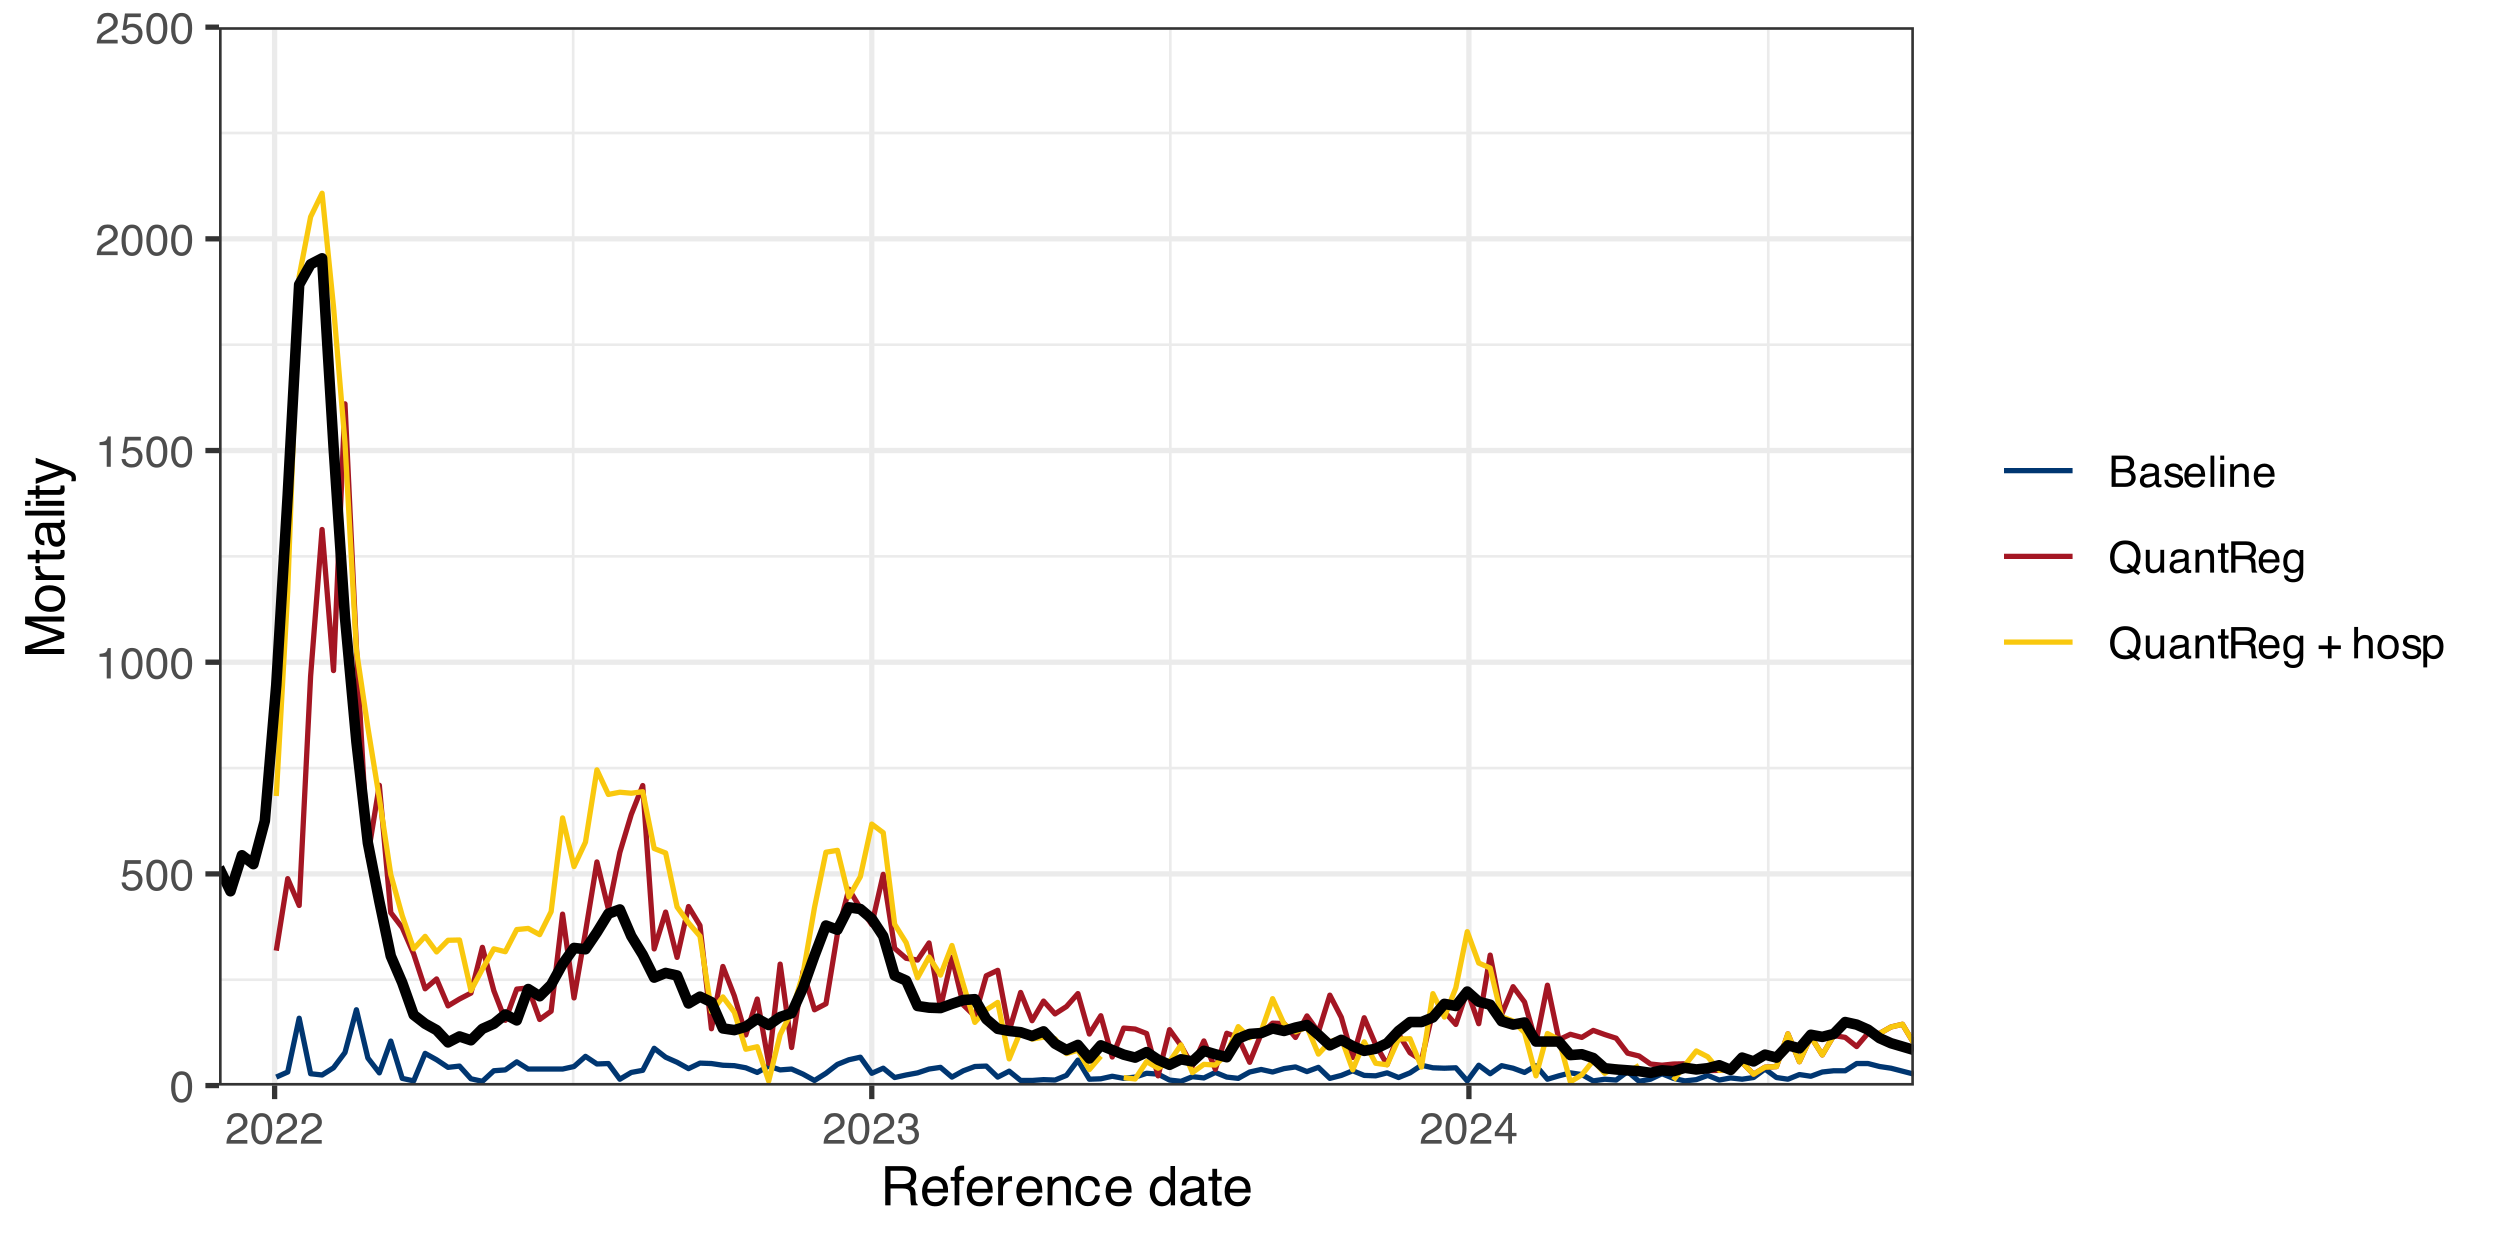 <?xml version="1.0" encoding="UTF-8"?>
<svg xmlns="http://www.w3.org/2000/svg" xmlns:xlink="http://www.w3.org/1999/xlink" width="504" height="252" viewBox="0 0 504 252">
<defs>
<g>
<g id="glyph-0-0">
<path d="M 0.281 0 L 0.281 -6.312 L 5.297 -6.312 L 5.297 0 Z M 4.5 -0.797 L 4.5 -5.516 L 1.078 -5.516 L 1.078 -0.797 Z M 4.5 -0.797 "/>
</g>
<g id="glyph-0-1">
<path d="M 2.375 -6.156 C 3.176 -6.156 3.754 -5.828 4.109 -5.172 C 4.379 -4.66 4.516 -3.961 4.516 -3.078 C 4.516 -2.242 4.391 -1.555 4.141 -1.016 C 3.785 -0.223 3.195 0.172 2.375 0.172 C 1.633 0.172 1.082 -0.148 0.719 -0.797 C 0.426 -1.328 0.281 -2.047 0.281 -2.953 C 0.281 -3.648 0.367 -4.25 0.547 -4.75 C 0.879 -5.688 1.488 -6.156 2.375 -6.156 Z M 2.375 -0.531 C 2.77 -0.531 3.086 -0.707 3.328 -1.062 C 3.566 -1.426 3.688 -2.086 3.688 -3.047 C 3.688 -3.754 3.598 -4.332 3.422 -4.781 C 3.254 -5.227 2.922 -5.453 2.422 -5.453 C 1.973 -5.453 1.641 -5.238 1.422 -4.812 C 1.211 -4.383 1.109 -3.754 1.109 -2.922 C 1.109 -2.297 1.176 -1.789 1.312 -1.406 C 1.52 -0.82 1.875 -0.531 2.375 -0.531 Z M 2.375 -0.531 "/>
</g>
<g id="glyph-0-2">
<path d="M 1.094 -1.562 C 1.133 -1.125 1.336 -0.82 1.703 -0.656 C 1.879 -0.57 2.094 -0.531 2.344 -0.531 C 2.801 -0.531 3.141 -0.676 3.359 -0.969 C 3.578 -1.258 3.688 -1.582 3.688 -1.938 C 3.688 -2.363 3.555 -2.691 3.297 -2.922 C 3.035 -3.16 2.719 -3.281 2.344 -3.281 C 2.082 -3.281 1.852 -3.227 1.656 -3.125 C 1.469 -3.02 1.305 -2.879 1.172 -2.703 L 0.5 -2.734 L 0.969 -6.047 L 4.172 -6.047 L 4.172 -5.297 L 1.562 -5.297 L 1.297 -3.594 C 1.43 -3.695 1.566 -3.773 1.703 -3.828 C 1.93 -3.93 2.195 -3.984 2.5 -3.984 C 3.062 -3.984 3.535 -3.801 3.922 -3.438 C 4.316 -3.07 4.516 -2.609 4.516 -2.047 C 4.516 -1.461 4.332 -0.945 3.969 -0.5 C 3.613 -0.062 3.047 0.156 2.266 0.156 C 1.754 0.156 1.305 0.012 0.922 -0.266 C 0.547 -0.547 0.332 -0.977 0.281 -1.562 Z M 1.094 -1.562 "/>
</g>
<g id="glyph-0-3">
<path d="M 0.844 -4.359 L 0.844 -4.953 C 1.395 -5.004 1.781 -5.094 2 -5.219 C 2.227 -5.344 2.395 -5.645 2.5 -6.125 L 3.109 -6.125 L 3.109 0 L 2.297 0 L 2.297 -4.359 Z M 0.844 -4.359 "/>
</g>
<g id="glyph-0-4">
<path d="M 0.281 0 C 0.301 -0.531 0.406 -0.988 0.594 -1.375 C 0.789 -1.77 1.164 -2.129 1.719 -2.453 L 2.547 -2.922 C 2.91 -3.141 3.164 -3.328 3.312 -3.484 C 3.551 -3.711 3.672 -3.984 3.672 -4.297 C 3.672 -4.648 3.562 -4.93 3.344 -5.141 C 3.133 -5.359 2.848 -5.469 2.484 -5.469 C 1.961 -5.469 1.598 -5.266 1.391 -4.859 C 1.285 -4.648 1.227 -4.352 1.219 -3.969 L 0.422 -3.969 C 0.43 -4.5 0.531 -4.938 0.719 -5.281 C 1.051 -5.875 1.645 -6.172 2.5 -6.172 C 3.195 -6.172 3.707 -5.977 4.031 -5.594 C 4.363 -5.219 4.531 -4.797 4.531 -4.328 C 4.531 -3.836 4.352 -3.414 4 -3.062 C 3.801 -2.863 3.441 -2.617 2.922 -2.328 L 2.344 -2 C 2.062 -1.844 1.836 -1.695 1.672 -1.562 C 1.391 -1.312 1.211 -1.035 1.141 -0.734 L 4.5 -0.734 L 4.5 0 Z M 0.281 0 "/>
</g>
<g id="glyph-0-5">
<path d="M 2.281 0.172 C 1.551 0.172 1.02 -0.023 0.688 -0.422 C 0.363 -0.828 0.203 -1.316 0.203 -1.891 L 1.016 -1.891 C 1.047 -1.492 1.117 -1.203 1.234 -1.016 C 1.441 -0.691 1.805 -0.531 2.328 -0.531 C 2.734 -0.531 3.055 -0.641 3.297 -0.859 C 3.547 -1.078 3.672 -1.359 3.672 -1.703 C 3.672 -2.129 3.539 -2.426 3.281 -2.594 C 3.031 -2.758 2.672 -2.844 2.203 -2.844 C 2.148 -2.844 2.098 -2.844 2.047 -2.844 C 1.992 -2.844 1.941 -2.844 1.891 -2.844 L 1.891 -3.516 C 1.973 -3.516 2.039 -3.508 2.094 -3.5 C 2.145 -3.5 2.203 -3.5 2.266 -3.5 C 2.555 -3.5 2.797 -3.547 2.984 -3.641 C 3.305 -3.797 3.469 -4.082 3.469 -4.5 C 3.469 -4.801 3.359 -5.035 3.141 -5.203 C 2.922 -5.367 2.672 -5.453 2.391 -5.453 C 1.867 -5.453 1.508 -5.281 1.312 -4.938 C 1.207 -4.75 1.145 -4.477 1.125 -4.125 L 0.359 -4.125 C 0.359 -4.582 0.453 -4.973 0.641 -5.297 C 0.953 -5.867 1.504 -6.156 2.297 -6.156 C 2.93 -6.156 3.422 -6.016 3.766 -5.734 C 4.109 -5.461 4.281 -5.062 4.281 -4.531 C 4.281 -4.145 4.176 -3.836 3.969 -3.609 C 3.844 -3.461 3.68 -3.348 3.484 -3.266 C 3.805 -3.172 4.055 -3 4.234 -2.75 C 4.422 -2.5 4.516 -2.191 4.516 -1.828 C 4.516 -1.234 4.316 -0.75 3.922 -0.375 C 3.535 -0.008 2.988 0.172 2.281 0.172 Z M 2.281 0.172 "/>
</g>
<g id="glyph-0-6">
<path d="M 2.906 -2.172 L 2.906 -4.969 L 0.938 -2.172 Z M 2.922 0 L 2.922 -1.5 L 0.219 -1.5 L 0.219 -2.266 L 3.047 -6.172 L 3.688 -6.172 L 3.688 -2.172 L 4.594 -2.172 L 4.594 -1.5 L 3.688 -1.5 L 3.688 0 Z M 2.922 0 "/>
</g>
<g id="glyph-0-7">
<path d="M 3.047 -3.641 C 3.398 -3.641 3.68 -3.691 3.891 -3.797 C 4.203 -3.953 4.359 -4.234 4.359 -4.641 C 4.359 -5.055 4.191 -5.336 3.859 -5.484 C 3.66 -5.555 3.379 -5.594 3.016 -5.594 L 1.484 -5.594 L 1.484 -3.641 Z M 3.328 -0.734 C 3.848 -0.734 4.223 -0.883 4.453 -1.188 C 4.586 -1.375 4.656 -1.602 4.656 -1.875 C 4.656 -2.332 4.453 -2.645 4.047 -2.812 C 3.828 -2.906 3.539 -2.953 3.188 -2.953 L 1.484 -2.953 L 1.484 -0.734 Z M 0.656 -6.312 L 3.359 -6.312 C 4.098 -6.312 4.625 -6.086 4.938 -5.641 C 5.113 -5.379 5.203 -5.082 5.203 -4.75 C 5.203 -4.352 5.094 -4.023 4.875 -3.766 C 4.75 -3.629 4.578 -3.504 4.359 -3.391 C 4.68 -3.273 4.926 -3.141 5.094 -2.984 C 5.375 -2.703 5.516 -2.32 5.516 -1.844 C 5.516 -1.438 5.391 -1.066 5.141 -0.734 C 4.754 -0.242 4.145 0 3.312 0 L 0.656 0 Z M 0.656 -6.312 "/>
</g>
<g id="glyph-0-8">
<path d="M 1.156 -1.219 C 1.156 -1 1.238 -0.82 1.406 -0.688 C 1.57 -0.562 1.766 -0.5 1.984 -0.5 C 2.254 -0.5 2.52 -0.562 2.781 -0.688 C 3.207 -0.895 3.422 -1.238 3.422 -1.719 L 3.422 -2.344 C 3.328 -2.281 3.203 -2.227 3.047 -2.188 C 2.898 -2.145 2.754 -2.117 2.609 -2.109 L 2.141 -2.047 C 1.867 -2.004 1.66 -1.945 1.516 -1.875 C 1.273 -1.738 1.156 -1.52 1.156 -1.219 Z M 3.031 -2.781 C 3.207 -2.812 3.328 -2.891 3.391 -3.016 C 3.422 -3.078 3.438 -3.176 3.438 -3.312 C 3.438 -3.57 3.344 -3.758 3.156 -3.875 C 2.969 -4 2.703 -4.062 2.359 -4.062 C 1.953 -4.062 1.664 -3.953 1.5 -3.734 C 1.406 -3.609 1.344 -3.43 1.312 -3.203 L 0.594 -3.203 C 0.602 -3.766 0.785 -4.156 1.141 -4.375 C 1.492 -4.602 1.906 -4.719 2.375 -4.719 C 2.914 -4.719 3.352 -4.613 3.688 -4.406 C 4.02 -4.195 4.188 -3.875 4.188 -3.438 L 4.188 -0.797 C 4.188 -0.711 4.203 -0.645 4.234 -0.594 C 4.273 -0.551 4.348 -0.531 4.453 -0.531 C 4.484 -0.531 4.52 -0.531 4.562 -0.531 C 4.602 -0.531 4.648 -0.535 4.703 -0.547 L 4.703 0.016 C 4.578 0.055 4.484 0.078 4.422 0.078 C 4.359 0.086 4.273 0.094 4.172 0.094 C 3.898 0.094 3.707 0 3.594 -0.188 C 3.531 -0.281 3.484 -0.422 3.453 -0.609 C 3.297 -0.398 3.07 -0.219 2.781 -0.062 C 2.488 0.082 2.16 0.156 1.797 0.156 C 1.367 0.156 1.02 0.023 0.75 -0.234 C 0.488 -0.492 0.359 -0.816 0.359 -1.203 C 0.359 -1.629 0.488 -1.957 0.75 -2.188 C 1.02 -2.426 1.367 -2.578 1.797 -2.641 Z M 2.391 -4.719 Z M 2.391 -4.719 "/>
</g>
<g id="glyph-0-9">
<path d="M 1.031 -1.438 C 1.051 -1.188 1.113 -0.988 1.219 -0.844 C 1.414 -0.602 1.754 -0.484 2.234 -0.484 C 2.516 -0.484 2.766 -0.539 2.984 -0.656 C 3.203 -0.781 3.312 -0.973 3.312 -1.234 C 3.312 -1.43 3.223 -1.582 3.047 -1.688 C 2.941 -1.75 2.723 -1.82 2.391 -1.906 L 1.781 -2.062 C 1.383 -2.164 1.094 -2.273 0.906 -2.391 C 0.57 -2.598 0.406 -2.891 0.406 -3.266 C 0.406 -3.691 0.562 -4.039 0.875 -4.312 C 1.195 -4.582 1.617 -4.719 2.141 -4.719 C 2.836 -4.719 3.336 -4.516 3.641 -4.109 C 3.836 -3.848 3.93 -3.57 3.922 -3.281 L 3.203 -3.281 C 3.18 -3.457 3.117 -3.613 3.016 -3.75 C 2.836 -3.957 2.531 -4.062 2.094 -4.062 C 1.801 -4.062 1.578 -4.004 1.422 -3.891 C 1.273 -3.773 1.203 -3.629 1.203 -3.453 C 1.203 -3.254 1.301 -3.094 1.5 -2.969 C 1.613 -2.895 1.781 -2.832 2 -2.781 L 2.516 -2.656 C 3.066 -2.52 3.438 -2.391 3.625 -2.266 C 3.926 -2.066 4.078 -1.754 4.078 -1.328 C 4.078 -0.922 3.922 -0.566 3.609 -0.266 C 3.305 0.023 2.832 0.172 2.188 0.172 C 1.508 0.172 1.023 0.02 0.734 -0.281 C 0.453 -0.594 0.301 -0.977 0.281 -1.438 Z M 2.172 -4.719 Z M 2.172 -4.719 "/>
</g>
<g id="glyph-0-10">
<path d="M 2.484 -4.703 C 2.805 -4.703 3.117 -4.625 3.422 -4.469 C 3.734 -4.32 3.969 -4.125 4.125 -3.875 C 4.281 -3.645 4.383 -3.375 4.438 -3.062 C 4.488 -2.852 4.516 -2.516 4.516 -2.047 L 1.141 -2.047 C 1.148 -1.586 1.258 -1.211 1.469 -0.922 C 1.676 -0.641 1.992 -0.5 2.422 -0.5 C 2.828 -0.5 3.148 -0.633 3.391 -0.906 C 3.523 -1.062 3.625 -1.238 3.688 -1.438 L 4.453 -1.438 C 4.43 -1.27 4.363 -1.082 4.25 -0.875 C 4.133 -0.664 4.004 -0.5 3.859 -0.375 C 3.629 -0.145 3.344 0.008 3 0.094 C 2.812 0.133 2.598 0.156 2.359 0.156 C 1.785 0.156 1.301 -0.051 0.906 -0.469 C 0.508 -0.883 0.312 -1.469 0.312 -2.219 C 0.312 -2.945 0.508 -3.539 0.906 -4 C 1.312 -4.469 1.836 -4.703 2.484 -4.703 Z M 3.719 -2.672 C 3.688 -3.004 3.613 -3.27 3.5 -3.469 C 3.281 -3.844 2.926 -4.031 2.438 -4.031 C 2.082 -4.031 1.785 -3.898 1.547 -3.641 C 1.305 -3.391 1.176 -3.066 1.156 -2.672 Z M 2.406 -4.719 Z M 2.406 -4.719 "/>
</g>
<g id="glyph-0-11">
<path d="M 0.594 -6.312 L 1.359 -6.312 L 1.359 0 L 0.594 0 Z M 0.594 -6.312 "/>
</g>
<g id="glyph-0-12">
<path d="M 0.562 -4.578 L 1.359 -4.578 L 1.359 0 L 0.562 0 Z M 0.562 -6.312 L 1.359 -6.312 L 1.359 -5.438 L 0.562 -5.438 Z M 0.562 -6.312 "/>
</g>
<g id="glyph-0-13">
<path d="M 0.562 -4.594 L 1.297 -4.594 L 1.297 -3.953 C 1.516 -4.211 1.742 -4.398 1.984 -4.516 C 2.234 -4.641 2.508 -4.703 2.812 -4.703 C 3.457 -4.703 3.895 -4.473 4.125 -4.016 C 4.25 -3.766 4.312 -3.41 4.312 -2.953 L 4.312 0 L 3.531 0 L 3.531 -2.906 C 3.531 -3.176 3.488 -3.398 3.406 -3.578 C 3.27 -3.859 3.02 -4 2.656 -4 C 2.477 -4 2.328 -3.984 2.203 -3.953 C 1.992 -3.891 1.812 -3.766 1.656 -3.578 C 1.52 -3.422 1.43 -3.258 1.391 -3.094 C 1.359 -2.938 1.344 -2.707 1.344 -2.406 L 1.344 0 L 0.562 0 Z M 2.391 -4.719 Z M 2.391 -4.719 "/>
</g>
<g id="glyph-0-14">
<path d="M 6.438 -0.016 L 6.016 0.5 L 5.031 -0.234 C 4.801 -0.109 4.547 -0.008 4.266 0.062 C 3.992 0.145 3.695 0.188 3.375 0.188 C 2.395 0.188 1.629 -0.133 1.078 -0.781 C 0.586 -1.406 0.344 -2.188 0.344 -3.125 C 0.344 -3.977 0.555 -4.707 0.984 -5.312 C 1.523 -6.094 2.328 -6.484 3.391 -6.484 C 4.504 -6.484 5.332 -6.125 5.875 -5.406 C 6.289 -4.844 6.5 -4.129 6.5 -3.266 C 6.5 -2.859 6.445 -2.469 6.344 -2.094 C 6.188 -1.52 5.93 -1.051 5.578 -0.688 Z M 3.484 -0.578 C 3.66 -0.578 3.828 -0.586 3.984 -0.609 C 4.141 -0.641 4.273 -0.691 4.391 -0.766 L 3.688 -1.297 L 4.125 -1.828 L 4.953 -1.188 C 5.211 -1.488 5.391 -1.82 5.484 -2.188 C 5.578 -2.562 5.625 -2.914 5.625 -3.25 C 5.625 -3.988 5.426 -4.582 5.031 -5.031 C 4.645 -5.488 4.113 -5.719 3.438 -5.719 C 2.758 -5.719 2.223 -5.5 1.828 -5.062 C 1.43 -4.633 1.234 -3.969 1.234 -3.062 C 1.234 -2.301 1.422 -1.695 1.797 -1.25 C 2.18 -0.801 2.742 -0.578 3.484 -0.578 Z M 3.484 -0.578 "/>
</g>
<g id="glyph-0-15">
<path d="M 1.344 -4.594 L 1.344 -1.547 C 1.344 -1.305 1.379 -1.113 1.453 -0.969 C 1.586 -0.695 1.844 -0.562 2.219 -0.562 C 2.758 -0.562 3.125 -0.801 3.312 -1.281 C 3.426 -1.539 3.484 -1.895 3.484 -2.344 L 3.484 -4.594 L 4.25 -4.594 L 4.25 0 L 3.516 0 L 3.531 -0.672 C 3.426 -0.504 3.301 -0.359 3.156 -0.234 C 2.863 0.004 2.504 0.125 2.078 0.125 C 1.422 0.125 0.977 -0.094 0.75 -0.531 C 0.613 -0.77 0.547 -1.082 0.547 -1.469 L 0.547 -4.594 Z M 2.406 -4.719 Z M 2.406 -4.719 "/>
</g>
<g id="glyph-0-16">
<path d="M 0.719 -5.891 L 1.5 -5.891 L 1.5 -4.594 L 2.234 -4.594 L 2.234 -3.969 L 1.5 -3.969 L 1.5 -0.969 C 1.5 -0.801 1.555 -0.691 1.672 -0.641 C 1.723 -0.609 1.82 -0.594 1.969 -0.594 C 2 -0.594 2.035 -0.594 2.078 -0.594 C 2.129 -0.594 2.18 -0.598 2.234 -0.609 L 2.234 0 C 2.148 0.02 2.055 0.035 1.953 0.047 C 1.859 0.066 1.758 0.078 1.656 0.078 C 1.289 0.078 1.039 -0.016 0.906 -0.203 C 0.781 -0.391 0.719 -0.629 0.719 -0.922 L 0.719 -3.969 L 0.094 -3.969 L 0.094 -4.594 L 0.719 -4.594 Z M 0.719 -5.891 "/>
</g>
<g id="glyph-0-17">
<path d="M 3.609 -3.422 C 4.004 -3.422 4.316 -3.5 4.547 -3.656 C 4.785 -3.82 4.906 -4.113 4.906 -4.531 C 4.906 -4.977 4.742 -5.285 4.422 -5.453 C 4.242 -5.535 4.008 -5.578 3.719 -5.578 L 1.625 -5.578 L 1.625 -3.422 Z M 0.766 -6.312 L 3.688 -6.312 C 4.176 -6.312 4.578 -6.238 4.891 -6.094 C 5.473 -5.832 5.766 -5.336 5.766 -4.609 C 5.766 -4.234 5.688 -3.922 5.531 -3.672 C 5.383 -3.43 5.172 -3.238 4.891 -3.094 C 5.129 -3 5.312 -2.867 5.438 -2.703 C 5.562 -2.547 5.629 -2.281 5.641 -1.906 L 5.672 -1.062 C 5.68 -0.82 5.703 -0.645 5.734 -0.531 C 5.785 -0.332 5.879 -0.203 6.016 -0.141 L 6.016 0 L 4.969 0 C 4.938 -0.051 4.91 -0.117 4.891 -0.203 C 4.879 -0.297 4.867 -0.461 4.859 -0.703 L 4.797 -1.766 C 4.773 -2.172 4.625 -2.445 4.344 -2.594 C 4.176 -2.664 3.922 -2.703 3.578 -2.703 L 1.625 -2.703 L 1.625 0 L 0.766 0 Z M 0.766 -6.312 "/>
</g>
<g id="glyph-0-18">
<path d="M 2.188 -4.688 C 2.551 -4.688 2.867 -4.598 3.141 -4.422 C 3.285 -4.316 3.43 -4.172 3.578 -3.984 L 3.578 -4.562 L 4.297 -4.562 L 4.297 -0.375 C 4.297 0.207 4.207 0.672 4.031 1.016 C 3.719 1.641 3.113 1.953 2.219 1.953 C 1.727 1.953 1.312 1.836 0.969 1.609 C 0.633 1.391 0.445 1.047 0.406 0.578 L 1.188 0.578 C 1.227 0.773 1.301 0.93 1.406 1.047 C 1.582 1.223 1.859 1.312 2.234 1.312 C 2.828 1.312 3.219 1.098 3.406 0.672 C 3.508 0.43 3.555 -0.004 3.547 -0.641 C 3.391 -0.398 3.203 -0.223 2.984 -0.109 C 2.773 0.004 2.488 0.062 2.125 0.062 C 1.633 0.062 1.203 -0.113 0.828 -0.469 C 0.453 -0.82 0.266 -1.41 0.266 -2.234 C 0.266 -3.004 0.453 -3.602 0.828 -4.031 C 1.203 -4.469 1.656 -4.688 2.188 -4.688 Z M 3.578 -2.312 C 3.578 -2.883 3.457 -3.305 3.219 -3.578 C 2.988 -3.859 2.691 -4 2.328 -4 C 1.785 -4 1.414 -3.742 1.219 -3.234 C 1.113 -2.961 1.062 -2.609 1.062 -2.172 C 1.062 -1.648 1.164 -1.254 1.375 -0.984 C 1.582 -0.711 1.863 -0.578 2.219 -0.578 C 2.77 -0.578 3.16 -0.828 3.391 -1.328 C 3.516 -1.609 3.578 -1.938 3.578 -2.312 Z M 2.281 -4.719 Z M 2.281 -4.719 "/>
</g>
<g id="glyph-0-19">
</g>
<g id="glyph-0-20">
<path d="M 0.391 -1.875 L 0.391 -2.609 L 2.266 -2.609 L 2.266 -4.484 L 3 -4.484 L 3 -2.609 L 4.875 -2.609 L 4.875 -1.875 L 3 -1.875 L 3 0 L 2.266 0 L 2.266 -1.875 Z M 0.391 -1.875 "/>
</g>
<g id="glyph-0-21">
<path d="M 0.562 -6.328 L 1.344 -6.328 L 1.344 -3.984 C 1.52 -4.211 1.68 -4.375 1.828 -4.469 C 2.078 -4.633 2.391 -4.719 2.766 -4.719 C 3.43 -4.719 3.883 -4.484 4.125 -4.016 C 4.25 -3.754 4.312 -3.398 4.312 -2.953 L 4.312 0 L 3.516 0 L 3.516 -2.906 C 3.516 -3.238 3.473 -3.484 3.391 -3.641 C 3.254 -3.891 2.992 -4.016 2.609 -4.016 C 2.285 -4.016 1.992 -3.906 1.734 -3.688 C 1.473 -3.469 1.344 -3.051 1.344 -2.438 L 1.344 0 L 0.562 0 Z M 0.562 -6.328 "/>
</g>
<g id="glyph-0-22">
<path d="M 2.391 -0.5 C 2.898 -0.5 3.25 -0.691 3.438 -1.078 C 3.633 -1.461 3.734 -1.895 3.734 -2.375 C 3.734 -2.801 3.664 -3.148 3.531 -3.422 C 3.312 -3.848 2.938 -4.062 2.406 -4.062 C 1.926 -4.062 1.578 -3.879 1.359 -3.516 C 1.148 -3.16 1.047 -2.727 1.047 -2.219 C 1.047 -1.727 1.148 -1.316 1.359 -0.984 C 1.578 -0.66 1.922 -0.5 2.391 -0.5 Z M 2.422 -4.734 C 3.016 -4.734 3.516 -4.535 3.922 -4.141 C 4.336 -3.742 4.547 -3.16 4.547 -2.391 C 4.547 -1.648 4.363 -1.035 4 -0.547 C 3.633 -0.066 3.07 0.172 2.312 0.172 C 1.688 0.172 1.188 -0.039 0.812 -0.469 C 0.438 -0.895 0.25 -1.473 0.25 -2.203 C 0.25 -2.973 0.445 -3.586 0.844 -4.047 C 1.238 -4.504 1.766 -4.734 2.422 -4.734 Z M 2.391 -4.719 Z M 2.391 -4.719 "/>
</g>
<g id="glyph-0-23">
<path d="M 2.516 -0.516 C 2.867 -0.516 3.164 -0.664 3.406 -0.969 C 3.645 -1.27 3.766 -1.723 3.766 -2.328 C 3.766 -2.691 3.711 -3.004 3.609 -3.266 C 3.41 -3.773 3.047 -4.031 2.516 -4.031 C 1.973 -4.031 1.602 -3.766 1.406 -3.234 C 1.301 -2.941 1.25 -2.578 1.25 -2.141 C 1.25 -1.785 1.301 -1.484 1.406 -1.234 C 1.602 -0.754 1.973 -0.516 2.516 -0.516 Z M 0.5 -4.578 L 1.266 -4.578 L 1.266 -3.969 C 1.41 -4.176 1.578 -4.336 1.766 -4.453 C 2.023 -4.629 2.332 -4.719 2.688 -4.719 C 3.207 -4.719 3.648 -4.516 4.016 -4.109 C 4.379 -3.711 4.562 -3.145 4.562 -2.406 C 4.562 -1.395 4.297 -0.676 3.766 -0.25 C 3.43 0.02 3.047 0.156 2.609 0.156 C 2.266 0.156 1.973 0.074 1.734 -0.078 C 1.598 -0.16 1.445 -0.305 1.281 -0.516 L 1.281 1.828 L 0.5 1.828 Z M 0.5 -4.578 "/>
</g>
<g id="glyph-1-0">
<path d="M 0.359 0 L 0.359 -7.891 L 6.625 -7.891 L 6.625 0 Z M 5.625 -0.984 L 5.625 -6.906 L 1.344 -6.906 L 1.344 -0.984 Z M 5.625 -0.984 "/>
</g>
<g id="glyph-1-1">
<path d="M 4.5 -4.281 C 5.008 -4.281 5.41 -4.379 5.703 -4.578 C 5.992 -4.773 6.141 -5.133 6.141 -5.656 C 6.141 -6.219 5.93 -6.602 5.516 -6.812 C 5.297 -6.914 5.004 -6.969 4.641 -6.969 L 2.031 -6.969 L 2.031 -4.281 Z M 0.969 -7.891 L 4.625 -7.891 C 5.219 -7.891 5.711 -7.801 6.109 -7.625 C 6.848 -7.289 7.219 -6.672 7.219 -5.766 C 7.219 -5.285 7.117 -4.895 6.922 -4.594 C 6.734 -4.301 6.461 -4.062 6.109 -3.875 C 6.41 -3.75 6.641 -3.582 6.797 -3.375 C 6.953 -3.176 7.039 -2.848 7.062 -2.391 L 7.094 -1.328 C 7.102 -1.023 7.129 -0.801 7.172 -0.656 C 7.234 -0.406 7.348 -0.242 7.516 -0.172 L 7.516 0 L 6.203 0 C 6.172 -0.07 6.145 -0.16 6.125 -0.266 C 6.102 -0.367 6.082 -0.578 6.062 -0.891 L 6 -2.203 C 5.977 -2.711 5.789 -3.055 5.438 -3.234 C 5.227 -3.336 4.906 -3.391 4.469 -3.391 L 2.031 -3.391 L 2.031 0 L 0.969 0 Z M 0.969 -7.891 "/>
</g>
<g id="glyph-1-2">
<path d="M 3.109 -5.875 C 3.516 -5.875 3.906 -5.781 4.281 -5.594 C 4.664 -5.406 4.961 -5.156 5.172 -4.844 C 5.359 -4.562 5.484 -4.223 5.547 -3.828 C 5.609 -3.566 5.641 -3.145 5.641 -2.562 L 1.422 -2.562 C 1.441 -1.977 1.578 -1.508 1.828 -1.156 C 2.086 -0.812 2.488 -0.641 3.031 -0.641 C 3.539 -0.641 3.945 -0.805 4.25 -1.141 C 4.414 -1.328 4.535 -1.551 4.609 -1.812 L 5.562 -1.812 C 5.531 -1.594 5.441 -1.352 5.297 -1.094 C 5.16 -0.832 5.004 -0.625 4.828 -0.469 C 4.535 -0.176 4.176 0.02 3.75 0.125 C 3.508 0.176 3.242 0.203 2.953 0.203 C 2.234 0.203 1.625 -0.055 1.125 -0.578 C 0.633 -1.098 0.391 -1.828 0.391 -2.766 C 0.391 -3.691 0.641 -4.441 1.141 -5.016 C 1.641 -5.586 2.297 -5.875 3.109 -5.875 Z M 4.641 -3.328 C 4.609 -3.754 4.52 -4.094 4.375 -4.344 C 4.102 -4.801 3.66 -5.031 3.047 -5.031 C 2.598 -5.031 2.223 -4.867 1.922 -4.547 C 1.629 -4.234 1.473 -3.828 1.453 -3.328 Z M 3.016 -5.891 Z M 3.016 -5.891 "/>
</g>
<g id="glyph-1-3">
<path d="M 0.953 -6.625 C 0.961 -7.031 1.031 -7.328 1.156 -7.516 C 1.383 -7.836 1.82 -8 2.469 -8 C 2.531 -8 2.594 -8 2.656 -8 C 2.719 -8 2.789 -7.992 2.875 -7.984 L 2.875 -7.094 C 2.77 -7.102 2.695 -7.109 2.656 -7.109 C 2.613 -7.109 2.57 -7.109 2.531 -7.109 C 2.238 -7.109 2.062 -7.031 2 -6.875 C 1.945 -6.727 1.922 -6.344 1.922 -5.719 L 2.875 -5.719 L 2.875 -4.969 L 1.906 -4.969 L 1.906 0 L 0.953 0 L 0.953 -4.969 L 0.156 -4.969 L 0.156 -5.719 L 0.953 -5.719 Z M 0.953 -6.625 "/>
</g>
<g id="glyph-1-4">
<path d="M 0.734 -5.75 L 1.656 -5.75 L 1.656 -4.766 C 1.727 -4.953 1.91 -5.18 2.203 -5.453 C 2.492 -5.734 2.832 -5.875 3.219 -5.875 C 3.238 -5.875 3.27 -5.875 3.312 -5.875 C 3.352 -5.875 3.426 -5.867 3.531 -5.859 L 3.531 -4.828 C 3.477 -4.836 3.426 -4.844 3.375 -4.844 C 3.32 -4.852 3.27 -4.859 3.219 -4.859 C 2.727 -4.859 2.352 -4.703 2.094 -4.391 C 1.832 -4.078 1.703 -3.719 1.703 -3.312 L 1.703 0 L 0.734 0 Z M 0.734 -5.75 "/>
</g>
<g id="glyph-1-5">
<path d="M 0.703 -5.75 L 1.625 -5.75 L 1.625 -4.938 C 1.895 -5.27 2.18 -5.508 2.484 -5.656 C 2.797 -5.801 3.133 -5.875 3.5 -5.875 C 4.32 -5.875 4.875 -5.594 5.156 -5.031 C 5.312 -4.719 5.391 -4.27 5.391 -3.688 L 5.391 0 L 4.422 0 L 4.422 -3.625 C 4.422 -3.977 4.367 -4.258 4.266 -4.469 C 4.086 -4.832 3.773 -5.016 3.328 -5.016 C 3.098 -5.016 2.91 -4.988 2.766 -4.938 C 2.492 -4.863 2.258 -4.707 2.062 -4.469 C 1.906 -4.281 1.801 -4.082 1.75 -3.875 C 1.695 -3.676 1.672 -3.391 1.672 -3.016 L 1.672 0 L 0.703 0 Z M 2.984 -5.891 Z M 2.984 -5.891 "/>
</g>
<g id="glyph-1-6">
<path d="M 2.922 -5.922 C 3.578 -5.922 4.109 -5.758 4.516 -5.438 C 4.922 -5.125 5.164 -4.582 5.25 -3.812 L 4.297 -3.812 C 4.242 -4.164 4.113 -4.457 3.906 -4.688 C 3.707 -4.926 3.379 -5.047 2.922 -5.047 C 2.305 -5.047 1.867 -4.75 1.609 -4.156 C 1.43 -3.758 1.344 -3.273 1.344 -2.703 C 1.344 -2.129 1.461 -1.645 1.703 -1.25 C 1.953 -0.852 2.336 -0.656 2.859 -0.656 C 3.266 -0.656 3.582 -0.773 3.812 -1.016 C 4.051 -1.266 4.211 -1.602 4.297 -2.031 L 5.25 -2.031 C 5.133 -1.27 4.863 -0.711 4.438 -0.359 C 4.008 -0.004 3.457 0.172 2.781 0.172 C 2.031 0.172 1.43 -0.102 0.984 -0.656 C 0.535 -1.207 0.312 -1.895 0.312 -2.719 C 0.312 -3.727 0.555 -4.516 1.047 -5.078 C 1.535 -5.641 2.16 -5.922 2.922 -5.922 Z M 2.781 -5.891 Z M 2.781 -5.891 "/>
</g>
<g id="glyph-1-7">
</g>
<g id="glyph-1-8">
<path d="M 1.328 -2.812 C 1.328 -2.195 1.457 -1.68 1.719 -1.266 C 1.977 -0.848 2.395 -0.641 2.969 -0.641 C 3.414 -0.641 3.781 -0.832 4.062 -1.219 C 4.352 -1.602 4.5 -2.156 4.5 -2.875 C 4.5 -3.602 4.348 -4.141 4.047 -4.484 C 3.754 -4.836 3.391 -5.016 2.953 -5.016 C 2.473 -5.016 2.082 -4.828 1.781 -4.453 C 1.477 -4.078 1.328 -3.531 1.328 -2.812 Z M 2.781 -5.859 C 3.219 -5.859 3.586 -5.766 3.891 -5.578 C 4.055 -5.473 4.25 -5.285 4.469 -5.016 L 4.469 -7.922 L 5.391 -7.922 L 5.391 0 L 4.531 0 L 4.531 -0.797 C 4.301 -0.441 4.031 -0.188 3.719 -0.031 C 3.414 0.121 3.066 0.203 2.672 0.203 C 2.023 0.203 1.469 -0.062 1 -0.594 C 0.531 -1.133 0.297 -1.852 0.297 -2.75 C 0.297 -3.594 0.508 -4.32 0.938 -4.938 C 1.363 -5.551 1.977 -5.859 2.781 -5.859 Z M 2.781 -5.859 "/>
</g>
<g id="glyph-1-9">
<path d="M 1.453 -1.531 C 1.453 -1.25 1.551 -1.023 1.75 -0.859 C 1.957 -0.703 2.203 -0.625 2.484 -0.625 C 2.816 -0.625 3.145 -0.703 3.469 -0.859 C 4.008 -1.117 4.281 -1.551 4.281 -2.156 L 4.281 -2.922 C 4.156 -2.848 4 -2.785 3.812 -2.734 C 3.633 -2.691 3.453 -2.656 3.266 -2.625 L 2.688 -2.562 C 2.332 -2.508 2.066 -2.438 1.891 -2.344 C 1.598 -2.164 1.453 -1.895 1.453 -1.531 Z M 3.797 -3.484 C 4.016 -3.516 4.16 -3.609 4.234 -3.766 C 4.273 -3.848 4.297 -3.973 4.297 -4.141 C 4.297 -4.461 4.176 -4.695 3.938 -4.844 C 3.707 -5 3.375 -5.078 2.938 -5.078 C 2.438 -5.078 2.082 -4.941 1.875 -4.672 C 1.75 -4.516 1.672 -4.289 1.641 -4 L 0.734 -4 C 0.754 -4.707 0.984 -5.195 1.422 -5.469 C 1.867 -5.75 2.383 -5.891 2.969 -5.891 C 3.645 -5.891 4.191 -5.758 4.609 -5.5 C 5.035 -5.25 5.25 -4.848 5.25 -4.297 L 5.25 -0.984 C 5.25 -0.891 5.266 -0.812 5.297 -0.75 C 5.336 -0.688 5.426 -0.656 5.562 -0.656 C 5.602 -0.656 5.648 -0.656 5.703 -0.656 C 5.766 -0.664 5.82 -0.676 5.875 -0.688 L 5.875 0.031 C 5.727 0.07 5.613 0.098 5.531 0.109 C 5.457 0.117 5.352 0.125 5.219 0.125 C 4.883 0.125 4.641 0.004 4.484 -0.234 C 4.41 -0.359 4.359 -0.535 4.328 -0.766 C 4.129 -0.504 3.844 -0.281 3.469 -0.094 C 3.102 0.09 2.695 0.188 2.25 0.188 C 1.719 0.188 1.281 0.023 0.938 -0.297 C 0.602 -0.617 0.438 -1.023 0.438 -1.516 C 0.438 -2.047 0.602 -2.457 0.938 -2.75 C 1.27 -3.039 1.707 -3.223 2.25 -3.297 Z M 2.984 -5.891 Z M 2.984 -5.891 "/>
</g>
<g id="glyph-1-10">
<path d="M 0.906 -7.359 L 1.875 -7.359 L 1.875 -5.75 L 2.797 -5.75 L 2.797 -4.969 L 1.875 -4.969 L 1.875 -1.203 C 1.875 -1.004 1.941 -0.875 2.078 -0.812 C 2.16 -0.77 2.285 -0.75 2.453 -0.75 C 2.504 -0.75 2.555 -0.75 2.609 -0.75 C 2.66 -0.75 2.723 -0.754 2.797 -0.766 L 2.797 0 C 2.68 0.031 2.562 0.051 2.438 0.062 C 2.32 0.082 2.195 0.094 2.062 0.094 C 1.613 0.094 1.305 -0.02 1.141 -0.25 C 0.984 -0.488 0.906 -0.789 0.906 -1.156 L 0.906 -4.969 L 0.125 -4.969 L 0.125 -5.75 L 0.906 -5.75 Z M 0.906 -7.359 "/>
</g>
<g id="glyph-2-0">
<path d="M 0 -0.359 L -7.891 -0.359 L -7.891 -6.625 L 0 -6.625 Z M -0.984 -5.625 L -6.906 -5.625 L -6.906 -1.344 L -0.984 -1.344 Z M -0.984 -5.625 "/>
</g>
<g id="glyph-2-1">
<path d="M -7.891 -0.812 L -7.891 -2.344 L -1.219 -4.609 L -7.891 -6.859 L -7.891 -8.375 L 0 -8.375 L 0 -7.359 L -4.656 -7.359 C -4.82 -7.359 -5.086 -7.359 -5.453 -7.359 C -5.828 -7.367 -6.227 -7.375 -6.656 -7.375 L 0 -5.125 L 0 -4.078 L -6.656 -1.812 L -6.406 -1.812 C -6.219 -1.812 -5.926 -1.812 -5.531 -1.812 C -5.133 -1.82 -4.844 -1.828 -4.656 -1.828 L 0 -1.828 L 0 -0.812 Z M -7.891 -0.812 "/>
</g>
<g id="glyph-2-2">
<path d="M -0.625 -2.984 C -0.625 -3.629 -0.863 -4.07 -1.344 -4.312 C -1.832 -4.551 -2.375 -4.672 -2.969 -4.672 C -3.508 -4.672 -3.945 -4.582 -4.281 -4.406 C -4.812 -4.133 -5.078 -3.664 -5.078 -3 C -5.078 -2.406 -4.848 -1.973 -4.391 -1.703 C -3.941 -1.441 -3.398 -1.312 -2.766 -1.312 C -2.148 -1.312 -1.641 -1.441 -1.234 -1.703 C -0.828 -1.973 -0.625 -2.398 -0.625 -2.984 Z M -5.922 -3.031 C -5.922 -3.77 -5.672 -4.395 -5.172 -4.906 C -4.68 -5.414 -3.957 -5.672 -3 -5.672 C -2.07 -5.672 -1.305 -5.445 -0.703 -5 C -0.098 -4.551 0.203 -3.852 0.203 -2.906 C 0.203 -2.113 -0.062 -1.484 -0.594 -1.016 C -1.125 -0.547 -1.844 -0.312 -2.75 -0.312 C -3.719 -0.312 -4.488 -0.555 -5.062 -1.047 C -5.633 -1.535 -5.922 -2.195 -5.922 -3.031 Z M -5.891 -3 Z M -5.891 -3 "/>
</g>
<g id="glyph-2-3">
<path d="M -5.75 -0.734 L -5.75 -1.656 L -4.766 -1.656 C -4.953 -1.727 -5.18 -1.91 -5.453 -2.203 C -5.734 -2.492 -5.875 -2.832 -5.875 -3.219 C -5.875 -3.238 -5.875 -3.27 -5.875 -3.312 C -5.875 -3.352 -5.867 -3.426 -5.859 -3.531 L -4.828 -3.531 C -4.836 -3.477 -4.844 -3.426 -4.844 -3.375 C -4.852 -3.32 -4.859 -3.27 -4.859 -3.219 C -4.859 -2.727 -4.703 -2.352 -4.391 -2.094 C -4.078 -1.832 -3.719 -1.703 -3.312 -1.703 L 0 -1.703 L 0 -0.734 Z M -5.75 -0.734 "/>
</g>
<g id="glyph-2-4">
<path d="M -7.359 -0.906 L -7.359 -1.875 L -5.75 -1.875 L -5.75 -2.797 L -4.969 -2.797 L -4.969 -1.875 L -1.203 -1.875 C -1.004 -1.875 -0.875 -1.941 -0.812 -2.078 C -0.77 -2.16 -0.75 -2.285 -0.75 -2.453 C -0.75 -2.504 -0.75 -2.555 -0.75 -2.609 C -0.75 -2.66 -0.754 -2.723 -0.766 -2.797 L 0 -2.797 C 0.031 -2.68 0.051 -2.562 0.062 -2.438 C 0.082 -2.32 0.094 -2.195 0.094 -2.062 C 0.094 -1.613 -0.02 -1.305 -0.25 -1.141 C -0.488 -0.984 -0.789 -0.906 -1.156 -0.906 L -4.969 -0.906 L -4.969 -0.125 L -5.75 -0.125 L -5.75 -0.906 Z M -7.359 -0.906 "/>
</g>
<g id="glyph-2-5">
<path d="M -1.531 -1.453 C -1.25 -1.453 -1.023 -1.551 -0.859 -1.75 C -0.703 -1.957 -0.625 -2.203 -0.625 -2.484 C -0.625 -2.816 -0.703 -3.145 -0.859 -3.469 C -1.117 -4.008 -1.551 -4.281 -2.156 -4.281 L -2.922 -4.281 C -2.848 -4.156 -2.785 -4 -2.734 -3.812 C -2.691 -3.633 -2.656 -3.453 -2.625 -3.266 L -2.562 -2.688 C -2.508 -2.332 -2.438 -2.066 -2.344 -1.891 C -2.164 -1.598 -1.895 -1.453 -1.531 -1.453 Z M -3.484 -3.797 C -3.516 -4.016 -3.609 -4.16 -3.766 -4.234 C -3.848 -4.273 -3.973 -4.297 -4.141 -4.297 C -4.461 -4.297 -4.695 -4.176 -4.844 -3.938 C -5 -3.707 -5.078 -3.375 -5.078 -2.938 C -5.078 -2.438 -4.941 -2.082 -4.672 -1.875 C -4.516 -1.75 -4.289 -1.672 -4 -1.641 L -4 -0.734 C -4.707 -0.754 -5.195 -0.984 -5.469 -1.422 C -5.75 -1.867 -5.891 -2.383 -5.891 -2.969 C -5.891 -3.645 -5.758 -4.191 -5.5 -4.609 C -5.25 -5.035 -4.848 -5.25 -4.297 -5.25 L -0.984 -5.25 C -0.891 -5.25 -0.812 -5.266 -0.75 -5.297 C -0.688 -5.336 -0.656 -5.426 -0.656 -5.562 C -0.656 -5.602 -0.656 -5.648 -0.656 -5.703 C -0.664 -5.766 -0.676 -5.82 -0.688 -5.875 L 0.031 -5.875 C 0.07 -5.727 0.098 -5.613 0.109 -5.531 C 0.117 -5.457 0.125 -5.352 0.125 -5.219 C 0.125 -4.883 0.004 -4.641 -0.234 -4.484 C -0.359 -4.41 -0.535 -4.359 -0.766 -4.328 C -0.504 -4.129 -0.281 -3.844 -0.094 -3.469 C 0.09 -3.102 0.188 -2.695 0.188 -2.25 C 0.188 -1.719 0.023 -1.281 -0.297 -0.938 C -0.617 -0.602 -1.023 -0.438 -1.516 -0.438 C -2.047 -0.438 -2.457 -0.602 -2.75 -0.938 C -3.039 -1.27 -3.223 -1.707 -3.297 -2.25 Z M -5.891 -2.984 Z M -5.891 -2.984 "/>
</g>
<g id="glyph-2-6">
<path d="M -7.891 -0.734 L -7.891 -1.703 L 0 -1.703 L 0 -0.734 Z M -7.891 -0.734 "/>
</g>
<g id="glyph-2-7">
<path d="M -5.719 -0.703 L -5.719 -1.688 L 0 -1.688 L 0 -0.703 Z M -7.891 -0.703 L -7.891 -1.688 L -6.797 -1.688 L -6.797 -0.703 Z M -7.891 -0.703 "/>
</g>
<g id="glyph-2-8">
<path d="M -5.75 -4.297 L -5.75 -5.375 C -5.383 -5.238 -4.547 -4.938 -3.234 -4.469 C -2.242 -4.113 -1.438 -3.816 -0.812 -3.578 C 0.652 -3.023 1.551 -2.633 1.875 -2.406 C 2.195 -2.176 2.359 -1.781 2.359 -1.219 C 2.359 -1.082 2.352 -0.977 2.344 -0.906 C 2.332 -0.832 2.312 -0.742 2.281 -0.641 L 1.406 -0.641 C 1.445 -0.805 1.473 -0.926 1.484 -1 C 1.492 -1.07 1.5 -1.141 1.5 -1.203 C 1.5 -1.379 1.469 -1.508 1.406 -1.594 C 1.352 -1.676 1.285 -1.75 1.203 -1.812 C 1.172 -1.82 1.02 -1.883 0.75 -2 C 0.488 -2.113 0.297 -2.191 0.172 -2.234 L -5.75 -0.109 L -5.75 -1.203 L -1.062 -2.75 Z M -5.891 -2.75 Z M -5.891 -2.75 "/>
</g>
</g>
<clipPath id="clip-0">
<path clip-rule="nonzero" d="M 44.152 5.48 L 385.844 5.48 L 385.844 218.852 L 44.152 218.852 Z M 44.152 5.48 "/>
</clipPath>
<clipPath id="clip-1">
<path clip-rule="nonzero" d="M 44.152 197 L 385.844 197 L 385.844 198 L 44.152 198 Z M 44.152 197 "/>
</clipPath>
<clipPath id="clip-2">
<path clip-rule="nonzero" d="M 44.152 154 L 385.844 154 L 385.844 156 L 44.152 156 Z M 44.152 154 "/>
</clipPath>
<clipPath id="clip-3">
<path clip-rule="nonzero" d="M 44.152 111 L 385.844 111 L 385.844 113 L 44.152 113 Z M 44.152 111 "/>
</clipPath>
<clipPath id="clip-4">
<path clip-rule="nonzero" d="M 44.152 69 L 385.844 69 L 385.844 70 L 44.152 70 Z M 44.152 69 "/>
</clipPath>
<clipPath id="clip-5">
<path clip-rule="nonzero" d="M 44.152 26 L 385.844 26 L 385.844 28 L 44.152 28 Z M 44.152 26 "/>
</clipPath>
<clipPath id="clip-6">
<path clip-rule="nonzero" d="M 115 5.48 L 116 5.48 L 116 218.852 L 115 218.852 Z M 115 5.48 "/>
</clipPath>
<clipPath id="clip-7">
<path clip-rule="nonzero" d="M 235 5.48 L 237 5.48 L 237 218.852 L 235 218.852 Z M 235 5.48 "/>
</clipPath>
<clipPath id="clip-8">
<path clip-rule="nonzero" d="M 356 5.48 L 357 5.48 L 357 218.852 L 356 218.852 Z M 356 5.48 "/>
</clipPath>
<clipPath id="clip-9">
<path clip-rule="nonzero" d="M 44.152 218 L 385.844 218 L 385.844 218.852 L 44.152 218.852 Z M 44.152 218 "/>
</clipPath>
<clipPath id="clip-10">
<path clip-rule="nonzero" d="M 44.152 175 L 385.844 175 L 385.844 177 L 44.152 177 Z M 44.152 175 "/>
</clipPath>
<clipPath id="clip-11">
<path clip-rule="nonzero" d="M 44.152 132 L 385.844 132 L 385.844 135 L 44.152 135 Z M 44.152 132 "/>
</clipPath>
<clipPath id="clip-12">
<path clip-rule="nonzero" d="M 44.152 90 L 385.844 90 L 385.844 92 L 44.152 92 Z M 44.152 90 "/>
</clipPath>
<clipPath id="clip-13">
<path clip-rule="nonzero" d="M 44.152 47 L 385.844 47 L 385.844 49 L 44.152 49 Z M 44.152 47 "/>
</clipPath>
<clipPath id="clip-14">
<path clip-rule="nonzero" d="M 44.152 5.48 L 385.844 5.48 L 385.844 7 L 44.152 7 Z M 44.152 5.48 "/>
</clipPath>
<clipPath id="clip-15">
<path clip-rule="nonzero" d="M 54 5.48 L 56 5.48 L 56 218.852 L 54 218.852 Z M 54 5.48 "/>
</clipPath>
<clipPath id="clip-16">
<path clip-rule="nonzero" d="M 175 5.48 L 177 5.48 L 177 218.852 L 175 218.852 Z M 175 5.48 "/>
</clipPath>
<clipPath id="clip-17">
<path clip-rule="nonzero" d="M 295 5.48 L 297 5.48 L 297 218.852 L 295 218.852 Z M 295 5.48 "/>
</clipPath>
<clipPath id="clip-18">
<path clip-rule="nonzero" d="M 55 203 L 385.844 203 L 385.844 218.852 L 55 218.852 Z M 55 203 "/>
</clipPath>
<clipPath id="clip-19">
<path clip-rule="nonzero" d="M 55 80 L 385.844 80 L 385.844 218 L 55 218 Z M 55 80 "/>
</clipPath>
<clipPath id="clip-20">
<path clip-rule="nonzero" d="M 55 38 L 223 38 L 223 218.852 L 55 218.852 Z M 55 38 "/>
</clipPath>
<clipPath id="clip-21">
<path clip-rule="nonzero" d="M 226 187 L 331 187 L 331 218.852 L 226 218.852 Z M 226 187 "/>
</clipPath>
<clipPath id="clip-22">
<path clip-rule="nonzero" d="M 336 207 L 371 207 L 371 218.852 L 336 218.852 Z M 336 207 "/>
</clipPath>
<clipPath id="clip-23">
<path clip-rule="nonzero" d="M 378 205 L 385.844 205 L 385.844 211 L 378 211 Z M 378 205 "/>
</clipPath>
<clipPath id="clip-24">
<path clip-rule="nonzero" d="M 44.152 51 L 385.844 51 L 385.844 218 L 44.152 218 Z M 44.152 51 "/>
</clipPath>
<clipPath id="clip-25">
<path clip-rule="nonzero" d="M 44.152 5.48 L 385.844 5.48 L 385.844 218.852 L 44.152 218.852 Z M 44.152 5.48 "/>
</clipPath>
</defs>
<rect x="-50.4" y="-25.2" width="604.8" height="302.4" fill="rgb(100%, 100%, 100%)" fill-opacity="1"/>
<rect x="-50.4" y="-25.2" width="604.8" height="302.4" fill="rgb(100%, 100%, 100%)" fill-opacity="1"/>
<path fill="none" stroke-width="1.067" stroke-linecap="round" stroke-linejoin="round" stroke="rgb(100%, 100%, 100%)" stroke-opacity="1" stroke-miterlimit="10" d="M 0 252 L 504 252 L 504 0 L 0 0 Z M 0 252 "/>
<g clip-path="url(#clip-0)">
<path fill-rule="nonzero" fill="rgb(100%, 100%, 100%)" fill-opacity="1" d="M 44.152 218.848 L 385.844 218.848 L 385.844 5.477 L 44.152 5.477 Z M 44.152 218.848 "/>
</g>
<g clip-path="url(#clip-1)">
<path fill="none" stroke-width="0.533" stroke-linecap="butt" stroke-linejoin="round" stroke="rgb(92.157%, 92.157%, 92.157%)" stroke-opacity="1" stroke-miterlimit="10" d="M 44.152 197.512 L 385.844 197.512 "/>
</g>
<g clip-path="url(#clip-2)">
<path fill="none" stroke-width="0.533" stroke-linecap="butt" stroke-linejoin="round" stroke="rgb(92.157%, 92.157%, 92.157%)" stroke-opacity="1" stroke-miterlimit="10" d="M 44.152 154.84 L 385.844 154.84 "/>
</g>
<g clip-path="url(#clip-3)">
<path fill="none" stroke-width="0.533" stroke-linecap="butt" stroke-linejoin="round" stroke="rgb(92.157%, 92.157%, 92.157%)" stroke-opacity="1" stroke-miterlimit="10" d="M 44.152 112.164 L 385.844 112.164 "/>
</g>
<g clip-path="url(#clip-4)">
<path fill="none" stroke-width="0.533" stroke-linecap="butt" stroke-linejoin="round" stroke="rgb(92.157%, 92.157%, 92.157%)" stroke-opacity="1" stroke-miterlimit="10" d="M 44.152 69.492 L 385.844 69.492 "/>
</g>
<g clip-path="url(#clip-5)">
<path fill="none" stroke-width="0.533" stroke-linecap="butt" stroke-linejoin="round" stroke="rgb(92.157%, 92.157%, 92.157%)" stroke-opacity="1" stroke-miterlimit="10" d="M 44.152 26.816 L 385.844 26.816 "/>
</g>
<g clip-path="url(#clip-6)">
<path fill="none" stroke-width="0.533" stroke-linecap="butt" stroke-linejoin="round" stroke="rgb(92.157%, 92.157%, 92.157%)" stroke-opacity="1" stroke-miterlimit="10" d="M 115.555 218.848 L 115.555 5.48 "/>
</g>
<g clip-path="url(#clip-7)">
<path fill="none" stroke-width="0.533" stroke-linecap="butt" stroke-linejoin="round" stroke="rgb(92.157%, 92.157%, 92.157%)" stroke-opacity="1" stroke-miterlimit="10" d="M 235.941 218.848 L 235.941 5.48 "/>
</g>
<g clip-path="url(#clip-8)">
<path fill="none" stroke-width="0.533" stroke-linecap="butt" stroke-linejoin="round" stroke="rgb(92.157%, 92.157%, 92.157%)" stroke-opacity="1" stroke-miterlimit="10" d="M 356.488 218.848 L 356.488 5.48 "/>
</g>
<g clip-path="url(#clip-9)">
<path fill="none" stroke-width="1.067" stroke-linecap="butt" stroke-linejoin="round" stroke="rgb(92.157%, 92.157%, 92.157%)" stroke-opacity="1" stroke-miterlimit="10" d="M 44.152 218.848 L 385.844 218.848 "/>
</g>
<g clip-path="url(#clip-10)">
<path fill="none" stroke-width="1.067" stroke-linecap="butt" stroke-linejoin="round" stroke="rgb(92.157%, 92.157%, 92.157%)" stroke-opacity="1" stroke-miterlimit="10" d="M 44.152 176.176 L 385.844 176.176 "/>
</g>
<g clip-path="url(#clip-11)">
<path fill="none" stroke-width="1.067" stroke-linecap="butt" stroke-linejoin="round" stroke="rgb(92.157%, 92.157%, 92.157%)" stroke-opacity="1" stroke-miterlimit="10" d="M 44.152 133.5 L 385.844 133.5 "/>
</g>
<g clip-path="url(#clip-12)">
<path fill="none" stroke-width="1.067" stroke-linecap="butt" stroke-linejoin="round" stroke="rgb(92.157%, 92.157%, 92.157%)" stroke-opacity="1" stroke-miterlimit="10" d="M 44.152 90.828 L 385.844 90.828 "/>
</g>
<g clip-path="url(#clip-13)">
<path fill="none" stroke-width="1.067" stroke-linecap="butt" stroke-linejoin="round" stroke="rgb(92.157%, 92.157%, 92.157%)" stroke-opacity="1" stroke-miterlimit="10" d="M 44.152 48.152 L 385.844 48.152 "/>
</g>
<g clip-path="url(#clip-14)">
<path fill="none" stroke-width="1.067" stroke-linecap="butt" stroke-linejoin="round" stroke="rgb(92.157%, 92.157%, 92.157%)" stroke-opacity="1" stroke-miterlimit="10" d="M 44.152 5.48 L 385.844 5.48 "/>
</g>
<g clip-path="url(#clip-15)">
<path fill="none" stroke-width="1.067" stroke-linecap="butt" stroke-linejoin="round" stroke="rgb(92.157%, 92.157%, 92.157%)" stroke-opacity="1" stroke-miterlimit="10" d="M 55.363 218.848 L 55.363 5.48 "/>
</g>
<g clip-path="url(#clip-16)">
<path fill="none" stroke-width="1.067" stroke-linecap="butt" stroke-linejoin="round" stroke="rgb(92.157%, 92.157%, 92.157%)" stroke-opacity="1" stroke-miterlimit="10" d="M 175.75 218.848 L 175.75 5.48 "/>
</g>
<g clip-path="url(#clip-17)">
<path fill="none" stroke-width="1.067" stroke-linecap="butt" stroke-linejoin="round" stroke="rgb(92.157%, 92.157%, 92.157%)" stroke-opacity="1" stroke-miterlimit="10" d="M 296.133 218.848 L 296.133 5.48 "/>
</g>
<g clip-path="url(#clip-18)">
<path fill="none" stroke-width="1.067" stroke-linecap="butt" stroke-linejoin="round" stroke="rgb(0%, 21.176%, 44.314%)" stroke-opacity="1" stroke-miterlimit="10" d="M 55.695 217.141 L 58.004 216.117 L 60.312 205.277 L 62.621 216.461 L 64.93 216.715 L 67.238 215.266 L 69.547 212.191 L 71.855 203.57 L 74.164 213.301 L 76.473 216.289 L 78.781 209.887 L 81.09 217.398 L 83.398 217.91 L 85.707 212.363 L 88.016 213.645 L 90.324 215.18 L 92.633 214.922 L 94.941 217.484 L 97.25 217.996 L 99.559 215.863 L 101.867 215.691 L 104.18 214.07 L 106.488 215.52 L 113.414 215.52 L 115.723 215.008 L 118.031 212.961 L 120.34 214.496 L 122.648 214.41 L 124.957 217.57 L 127.266 216.203 L 129.574 215.777 L 131.883 211.34 L 134.191 213.133 L 136.5 214.156 L 138.809 215.434 L 141.117 214.324 L 143.426 214.41 L 145.734 214.754 L 148.043 214.84 L 150.352 215.266 L 152.66 216.203 L 154.969 214.922 L 157.277 215.691 L 159.586 215.52 L 161.895 216.543 L 164.203 217.824 L 166.512 216.375 L 168.824 214.582 L 171.133 213.645 L 173.441 213.133 L 175.75 216.375 L 178.059 215.352 L 180.367 217.227 L 182.676 216.715 L 184.984 216.289 L 187.293 215.52 L 189.602 215.18 L 191.91 217.141 L 194.219 215.863 L 196.527 215.008 L 198.836 214.922 L 201.145 217.141 L 203.453 215.949 L 205.762 217.824 L 208.07 217.824 L 210.379 217.656 L 212.688 217.738 L 214.996 216.801 L 217.305 213.727 L 219.613 217.57 L 221.922 217.484 L 224.23 216.973 L 226.539 217.398 L 228.848 217.141 L 231.156 216.375 L 233.469 216.543 L 235.777 217.738 L 238.086 217.996 L 240.395 217.059 L 242.703 217.312 L 245.012 216.203 L 247.32 217.141 L 249.629 217.398 L 251.938 216.117 L 254.246 215.605 L 256.555 216.117 L 258.863 215.434 L 261.172 215.094 L 263.48 216.031 L 265.789 215.18 L 268.098 217.398 L 270.406 216.801 L 272.715 215.863 L 275.023 216.801 L 277.332 216.887 L 279.641 216.289 L 281.949 217.227 L 284.258 216.289 L 286.566 214.754 L 288.875 215.266 L 291.184 215.352 L 293.492 215.266 L 295.801 217.91 L 298.113 214.754 L 300.422 216.461 L 302.73 214.84 L 305.039 215.352 L 307.348 216.203 L 309.656 214.84 L 311.965 217.57 L 314.273 216.887 L 316.582 216.289 L 318.891 216.629 L 321.199 217.91 L 323.508 217.57 L 325.816 217.738 L 328.125 216.031 L 330.434 217.996 L 332.742 217.57 L 335.051 216.461 L 337.359 217.398 L 339.668 217.91 L 341.977 217.656 L 344.285 216.801 L 346.594 217.738 L 348.902 217.312 L 351.211 217.57 L 353.52 217.227 L 355.828 215.52 L 358.137 217.227 L 360.445 217.57 L 362.758 216.629 L 365.066 216.973 L 367.375 216.117 L 369.684 215.863 L 371.992 215.863 L 374.301 214.41 L 376.609 214.41 L 378.918 215.008 L 381.227 215.352 L 383.535 215.949 L 385.844 216.543 "/>
</g>
<g clip-path="url(#clip-19)">
<path fill="none" stroke-width="1.067" stroke-linecap="butt" stroke-linejoin="round" stroke="rgb(64.314%, 8.627%, 13.725%)" stroke-opacity="1" stroke-miterlimit="10" d="M 55.695 191.652 L 58.004 177.137 L 60.312 182.539 L 62.621 136.289 L 64.93 106.75 L 67.238 135.184 L 69.547 81.418 L 71.855 130.516 L 74.164 172.539 L 76.473 158.312 L 78.781 183.988 L 81.09 187.012 L 83.398 192.312 L 85.707 199.34 L 88.016 197.355 L 90.324 202.785 L 92.633 201.402 L 94.941 200.207 L 97.25 190.988 L 99.559 199.723 L 101.867 205.695 L 104.18 199.402 L 106.488 199.168 L 108.797 205.523 L 111.105 203.863 L 113.414 184.293 L 115.723 201.18 L 118.031 187.918 L 120.34 173.773 L 122.648 183.266 L 124.957 171.855 L 127.266 164.188 L 129.574 158.371 L 131.883 191.301 L 134.191 183.879 L 136.5 193.008 L 138.809 182.762 L 141.117 186.578 L 143.426 207.391 L 145.734 194.844 L 148.043 200.785 L 150.352 208.641 L 152.66 201.41 L 154.969 214.367 L 157.277 194.371 L 159.586 211.172 L 161.895 195.867 L 164.203 203.57 L 166.512 202.359 L 168.824 188.246 L 171.133 179.262 L 173.441 183.074 L 175.75 186.391 L 178.059 176.273 L 180.367 191.191 L 182.676 193.191 L 184.984 193.543 L 187.293 190.098 L 189.602 203.121 L 191.91 192.973 L 194.219 202.609 L 196.527 204.871 L 198.836 196.711 L 201.145 195.621 L 203.453 207.801 L 205.762 200.082 L 208.07 205.77 L 210.379 201.82 L 212.688 204.402 L 214.996 202.922 L 217.305 200.309 L 219.613 208.457 L 221.922 204.773 L 224.23 213.09 L 226.539 207.262 L 228.848 207.457 L 231.156 208.359 L 233.469 216.891 L 235.777 207.586 L 238.086 210.777 L 240.395 214.91 L 242.703 209.855 L 245.012 215.574 L 247.32 208.305 L 249.629 209.172 L 251.938 214.156 L 254.246 208.438 L 256.555 206.27 L 258.863 206.348 L 261.172 209.148 L 263.48 204.812 L 265.789 208.043 L 268.098 200.625 L 270.406 205.086 L 272.715 213.18 L 275.023 205.18 L 277.332 210.613 L 279.641 214.625 L 281.949 208.453 L 284.258 212.242 L 286.566 213.734 L 288.875 203.918 L 291.184 203.945 L 293.492 206.523 L 295.801 199.715 L 298.113 206.375 L 300.422 192.551 L 302.73 204.547 L 305.039 198.918 L 307.348 202.012 L 309.656 210.137 L 311.965 198.621 L 314.273 209.602 L 316.582 208.512 L 318.891 209.141 L 321.199 207.73 L 323.508 208.559 L 325.816 209.305 L 328.125 212.32 L 330.434 212.891 L 332.742 214.508 L 335.051 214.75 L 337.359 214.508 L 339.668 214.465 L 341.977 215.715 L 344.285 215.832 L 346.594 215.793 L 348.902 215.488 L 351.211 214.188 L 353.52 216.57 L 355.828 215.145 L 358.137 215.027 L 360.445 208.426 L 362.758 214.039 L 365.066 209 L 367.375 212.668 L 369.684 208.762 L 371.992 209.133 L 374.301 210.984 L 376.609 208.266 L 378.918 208.344 L 381.227 207.039 L 383.535 206.492 L 385.844 210.34 "/>
</g>
<g clip-path="url(#clip-20)">
<path fill="none" stroke-width="1.067" stroke-linecap="butt" stroke-linejoin="round" stroke="rgb(97.647%, 78.431%, 5.49%)" stroke-opacity="1" stroke-miterlimit="10" d="M 55.695 160.477 L 58.004 119.266 L 60.312 55.727 L 62.621 43.715 L 64.93 38.961 L 67.238 61.887 L 69.547 89.207 L 71.855 131.113 L 74.164 146.691 L 76.473 160.922 L 78.781 176.312 L 81.09 184.609 L 83.398 191.281 L 85.707 188.773 L 88.016 191.91 L 90.324 189.559 L 92.633 189.504 L 94.941 199.695 L 97.25 195.367 L 99.559 191.289 L 101.867 191.863 L 104.18 187.398 L 106.488 187.172 L 108.797 188.422 L 111.105 183.793 L 113.414 164.895 L 115.723 174.688 L 118.031 169.773 L 120.34 155.211 L 122.648 160.156 L 124.957 159.711 L 127.266 159.914 L 129.574 159.613 L 131.883 171.055 L 134.191 171.961 L 136.5 182.852 L 138.809 186.051 L 141.117 188.734 L 143.426 203.957 L 145.734 200.98 L 148.043 204.07 L 150.352 211.527 L 152.66 211.02 L 154.969 217.945 L 157.277 208.574 L 159.586 203.988 L 161.895 196.332 L 164.203 182.953 L 166.512 171.805 L 168.824 171.43 L 171.133 180.824 L 173.441 176.75 L 175.75 166.137 L 178.059 167.871 L 180.367 186.344 L 182.676 190.027 L 184.984 197.117 L 187.293 192.93 L 189.602 196.586 L 191.91 190.613 L 194.219 198.535 L 196.527 206.109 L 198.836 203.59 L 201.145 202.086 L 203.453 213.473 L 205.762 207.891 L 208.07 209.477 L 210.379 209.098 L 212.688 209.426 L 214.996 212.395 L 217.305 211.727 L 219.613 215.629 L 221.922 212.93 "/>
</g>
<g clip-path="url(#clip-21)">
<path fill="none" stroke-width="1.067" stroke-linecap="butt" stroke-linejoin="round" stroke="rgb(97.647%, 78.431%, 5.49%)" stroke-opacity="1" stroke-miterlimit="10" d="M 226.539 217.254 L 228.848 217.52 L 231.156 214.016 L 233.469 215.352 L 235.777 214.035 L 238.086 210.648 L 240.395 216.227 L 242.703 214.57 L 245.012 214.715 L 247.32 212.461 L 249.629 206.969 L 251.938 209.211 L 254.246 207.949 L 256.555 201.332 L 258.863 206.438 L 261.172 208.027 L 263.48 207.043 L 265.789 212.504 L 268.098 210 L 270.406 209.336 L 272.715 215.676 L 275.023 210.043 L 277.332 214.355 L 279.641 214.664 L 281.949 209.48 L 284.258 209.406 L 286.566 215.113 L 288.875 200.32 L 291.184 205.035 L 293.492 199.156 L 295.801 187.828 L 298.113 194.145 L 300.422 195.152 L 302.73 204.961 L 305.039 205.836 L 307.348 208.176 L 309.656 216.891 L 311.965 208.359 L 314.273 209.574 L 316.582 218.109 L 318.891 216.684 L 321.199 213.816 L 323.508 216.375 L 325.816 215.125 L 328.125 216.215 L 330.434 214.789 "/>
</g>
<g clip-path="url(#clip-22)">
<path fill="none" stroke-width="1.067" stroke-linecap="butt" stroke-linejoin="round" stroke="rgb(97.647%, 78.431%, 5.49%)" stroke-opacity="1" stroke-miterlimit="10" d="M 337.359 217.762 L 339.668 214.766 L 341.977 211.871 L 344.285 213.047 L 346.594 215.793 L 348.902 215.488 L 351.211 214.188 L 353.52 216.57 L 355.828 215.145 L 358.137 215.027 L 360.445 208.426 L 362.758 214.039 L 365.066 209 L 367.375 212.668 L 369.684 208.762 "/>
</g>
<path fill="none" stroke-width="1.067" stroke-linecap="butt" stroke-linejoin="round" stroke="rgb(97.647%, 78.431%, 5.49%)" stroke-opacity="1" stroke-miterlimit="10" d="M 374.301 210.984 L 374.301 210.984 "/>
<g clip-path="url(#clip-23)">
<path fill="none" stroke-width="1.067" stroke-linecap="butt" stroke-linejoin="round" stroke="rgb(97.647%, 78.431%, 5.49%)" stroke-opacity="1" stroke-miterlimit="10" d="M 378.918 208.344 L 381.227 207.039 L 383.535 206.492 L 385.844 210.34 "/>
</g>
<g clip-path="url(#clip-24)">
<path fill="none" stroke-width="2.134" stroke-linecap="butt" stroke-linejoin="round" stroke="rgb(0%, 0%, 0%)" stroke-opacity="1" stroke-miterlimit="10" d="M 44.152 174.895 L 46.461 179.676 L 48.77 172.422 L 51.078 174.211 L 53.387 165.508 L 55.695 138.109 L 58.004 99.789 L 60.312 57.371 L 62.621 53.273 L 64.93 52.078 L 67.238 89.973 L 69.547 124.453 L 71.855 149.547 L 74.164 169.945 L 76.473 181.723 L 78.781 192.734 L 81.09 198.109 L 83.398 204.598 L 85.707 206.387 L 88.016 207.668 L 90.324 210.145 L 92.633 208.949 L 94.941 209.719 L 97.25 207.414 L 99.559 206.387 L 101.867 204.512 L 104.18 205.707 L 106.488 199.391 L 108.797 200.84 L 111.105 198.535 L 113.414 194.355 L 115.723 191.109 L 118.031 191.367 L 120.34 187.953 L 122.648 184.199 L 124.957 183.344 L 127.266 188.723 L 129.574 192.477 L 131.883 197.086 L 134.191 196.148 L 136.5 196.66 L 138.809 202.293 L 141.117 200.926 L 143.426 202.035 L 145.734 207.328 L 148.043 207.668 L 150.352 206.984 L 152.66 205.363 L 154.969 206.645 L 157.277 205.023 L 159.586 204.254 L 161.895 199.133 L 164.203 192.648 L 166.512 186.586 L 168.824 187.441 L 171.133 182.918 L 173.441 183.258 L 175.75 185.223 L 178.059 188.723 L 180.367 196.66 L 182.676 197.684 L 184.984 202.805 L 187.293 203.145 L 189.602 203.23 L 191.91 202.379 L 194.219 201.609 L 196.527 201.438 L 198.836 205.449 L 201.145 207.414 L 203.453 207.84 L 205.762 208.094 L 208.07 208.863 L 210.379 207.926 L 212.688 210.398 L 214.996 211.68 L 217.305 210.656 L 219.613 213.387 L 221.922 210.742 L 226.539 212.617 L 228.848 213.215 L 231.156 212.105 L 233.469 213.645 L 235.777 214.668 L 238.086 213.559 L 240.395 213.984 L 242.703 211.852 L 245.012 212.535 L 247.32 213.133 L 249.629 209.375 L 251.938 208.438 L 254.246 208.266 L 256.555 207.328 L 258.863 207.84 L 261.172 207.156 L 263.48 206.645 L 265.789 208.609 L 268.098 210.742 L 270.406 209.633 L 272.715 210.91 L 275.023 211.852 L 277.332 211.426 L 279.641 210.316 L 281.949 207.84 L 284.258 206.047 L 286.566 206.047 L 288.875 205.109 L 291.184 202.379 L 293.492 202.805 L 295.801 199.902 L 298.113 201.949 L 300.422 202.547 L 302.73 205.875 L 305.039 206.559 L 307.348 206.133 L 309.656 209.973 L 314.273 209.973 L 316.582 212.703 L 318.891 212.535 L 321.199 213.301 L 323.508 215.352 L 325.816 215.605 L 330.434 215.949 L 332.742 216.289 L 335.051 215.777 L 337.359 215.949 L 339.668 215.266 L 341.977 215.605 L 344.285 215.352 L 346.594 214.754 L 348.902 215.691 L 351.211 213.215 L 353.52 213.984 L 355.828 212.617 L 358.137 213.215 L 360.445 210.742 L 362.758 211.34 L 365.066 208.609 L 367.375 209.035 L 369.684 208.438 L 371.992 206.047 L 374.301 206.559 L 376.609 207.582 L 378.918 209.289 L 381.227 210.316 L 383.535 210.996 L 385.844 211.68 "/>
</g>
<g clip-path="url(#clip-25)">
<path fill="none" stroke-width="1.067" stroke-linecap="round" stroke-linejoin="round" stroke="rgb(20%, 20%, 20%)" stroke-opacity="1" stroke-miterlimit="10" d="M 44.152 218.848 L 385.844 218.848 L 385.844 5.477 L 44.152 5.477 Z M 44.152 218.848 "/>
</g>
<g fill="rgb(30.196%, 30.196%, 30.196%)" fill-opacity="1">
<use xlink:href="#glyph-0-1" x="34.219" y="222.124"/>
</g>
<g fill="rgb(30.196%, 30.196%, 30.196%)" fill-opacity="1">
<use xlink:href="#glyph-0-2" x="24.219" y="179.452"/>
<use xlink:href="#glyph-0-1" x="29.219" y="179.452"/>
<use xlink:href="#glyph-0-1" x="34.219" y="179.452"/>
</g>
<g fill="rgb(30.196%, 30.196%, 30.196%)" fill-opacity="1">
<use xlink:href="#glyph-0-3" x="19.219" y="136.776"/>
<use xlink:href="#glyph-0-1" x="24.219" y="136.776"/>
<use xlink:href="#glyph-0-1" x="29.219" y="136.776"/>
<use xlink:href="#glyph-0-1" x="34.219" y="136.776"/>
</g>
<g fill="rgb(30.196%, 30.196%, 30.196%)" fill-opacity="1">
<use xlink:href="#glyph-0-3" x="19.219" y="94.104"/>
<use xlink:href="#glyph-0-2" x="24.219" y="94.104"/>
<use xlink:href="#glyph-0-1" x="29.219" y="94.104"/>
<use xlink:href="#glyph-0-1" x="34.219" y="94.104"/>
</g>
<g fill="rgb(30.196%, 30.196%, 30.196%)" fill-opacity="1">
<use xlink:href="#glyph-0-4" x="19.219" y="51.429"/>
<use xlink:href="#glyph-0-1" x="24.219" y="51.429"/>
<use xlink:href="#glyph-0-1" x="29.219" y="51.429"/>
<use xlink:href="#glyph-0-1" x="34.219" y="51.429"/>
</g>
<g fill="rgb(30.196%, 30.196%, 30.196%)" fill-opacity="1">
<use xlink:href="#glyph-0-4" x="19.219" y="8.757"/>
<use xlink:href="#glyph-0-2" x="24.219" y="8.757"/>
<use xlink:href="#glyph-0-1" x="29.219" y="8.757"/>
<use xlink:href="#glyph-0-1" x="34.219" y="8.757"/>
</g>
<path fill="none" stroke-width="1.067" stroke-linecap="butt" stroke-linejoin="round" stroke="rgb(20%, 20%, 20%)" stroke-opacity="1" stroke-miterlimit="10" d="M 41.41 218.848 L 44.152 218.848 "/>
<path fill="none" stroke-width="1.067" stroke-linecap="butt" stroke-linejoin="round" stroke="rgb(20%, 20%, 20%)" stroke-opacity="1" stroke-miterlimit="10" d="M 41.41 176.176 L 44.152 176.176 "/>
<path fill="none" stroke-width="1.067" stroke-linecap="butt" stroke-linejoin="round" stroke="rgb(20%, 20%, 20%)" stroke-opacity="1" stroke-miterlimit="10" d="M 41.41 133.5 L 44.152 133.5 "/>
<path fill="none" stroke-width="1.067" stroke-linecap="butt" stroke-linejoin="round" stroke="rgb(20%, 20%, 20%)" stroke-opacity="1" stroke-miterlimit="10" d="M 41.41 90.828 L 44.152 90.828 "/>
<path fill="none" stroke-width="1.067" stroke-linecap="butt" stroke-linejoin="round" stroke="rgb(20%, 20%, 20%)" stroke-opacity="1" stroke-miterlimit="10" d="M 41.41 48.152 L 44.152 48.152 "/>
<path fill="none" stroke-width="1.067" stroke-linecap="butt" stroke-linejoin="round" stroke="rgb(20%, 20%, 20%)" stroke-opacity="1" stroke-miterlimit="10" d="M 41.41 5.48 L 44.152 5.48 "/>
<path fill="none" stroke-width="1.067" stroke-linecap="butt" stroke-linejoin="round" stroke="rgb(20%, 20%, 20%)" stroke-opacity="1" stroke-miterlimit="10" d="M 55.363 221.59 L 55.363 218.848 "/>
<path fill="none" stroke-width="1.067" stroke-linecap="butt" stroke-linejoin="round" stroke="rgb(20%, 20%, 20%)" stroke-opacity="1" stroke-miterlimit="10" d="M 175.75 221.59 L 175.75 218.848 "/>
<path fill="none" stroke-width="1.067" stroke-linecap="butt" stroke-linejoin="round" stroke="rgb(20%, 20%, 20%)" stroke-opacity="1" stroke-miterlimit="10" d="M 296.133 221.59 L 296.133 218.848 "/>
<g fill="rgb(30.196%, 30.196%, 30.196%)" fill-opacity="1">
<use xlink:href="#glyph-0-4" x="45.363" y="230.558"/>
<use xlink:href="#glyph-0-1" x="50.363" y="230.558"/>
<use xlink:href="#glyph-0-4" x="55.363" y="230.558"/>
<use xlink:href="#glyph-0-4" x="60.363" y="230.558"/>
</g>
<g fill="rgb(30.196%, 30.196%, 30.196%)" fill-opacity="1">
<use xlink:href="#glyph-0-4" x="165.75" y="230.558"/>
<use xlink:href="#glyph-0-1" x="170.75" y="230.558"/>
<use xlink:href="#glyph-0-4" x="175.75" y="230.558"/>
<use xlink:href="#glyph-0-5" x="180.75" y="230.558"/>
</g>
<g fill="rgb(30.196%, 30.196%, 30.196%)" fill-opacity="1">
<use xlink:href="#glyph-0-4" x="286.133" y="230.558"/>
<use xlink:href="#glyph-0-1" x="291.133" y="230.558"/>
<use xlink:href="#glyph-0-4" x="296.133" y="230.558"/>
<use xlink:href="#glyph-0-6" x="301.133" y="230.558"/>
</g>
<g fill="rgb(0%, 0%, 0%)" fill-opacity="1">
<use xlink:href="#glyph-1-1" x="177.496" y="242.99"/>
<use xlink:href="#glyph-1-2" x="185.496" y="242.99"/>
<use xlink:href="#glyph-1-3" x="191.496" y="242.99"/>
<use xlink:href="#glyph-1-2" x="194.496" y="242.99"/>
<use xlink:href="#glyph-1-4" x="200.496" y="242.99"/>
<use xlink:href="#glyph-1-2" x="204.496" y="242.99"/>
<use xlink:href="#glyph-1-5" x="210.496" y="242.99"/>
<use xlink:href="#glyph-1-6" x="216.496" y="242.99"/>
<use xlink:href="#glyph-1-2" x="222.496" y="242.99"/>
<use xlink:href="#glyph-1-7" x="228.496" y="242.99"/>
<use xlink:href="#glyph-1-8" x="231.496" y="242.99"/>
<use xlink:href="#glyph-1-9" x="237.496" y="242.99"/>
<use xlink:href="#glyph-1-10" x="243.496" y="242.99"/>
<use xlink:href="#glyph-1-2" x="246.496" y="242.99"/>
</g>
<g fill="rgb(0%, 0%, 0%)" fill-opacity="1">
<use xlink:href="#glyph-2-1" x="12.951" y="132.664"/>
<use xlink:href="#glyph-2-2" x="12.951" y="123.664"/>
<use xlink:href="#glyph-2-3" x="12.951" y="117.664"/>
<use xlink:href="#glyph-2-4" x="12.951" y="113.664"/>
<use xlink:href="#glyph-2-5" x="12.951" y="110.664"/>
<use xlink:href="#glyph-2-6" x="12.951" y="104.664"/>
<use xlink:href="#glyph-2-7" x="12.951" y="102.664"/>
<use xlink:href="#glyph-2-4" x="12.951" y="100.664"/>
<use xlink:href="#glyph-2-8" x="12.951" y="97.664"/>
</g>
<path fill-rule="nonzero" fill="rgb(100%, 100%, 100%)" fill-opacity="1" d="M 396.801 143.562 L 498.52 143.562 L 498.52 80.762 L 396.801 80.762 Z M 396.801 143.562 "/>
<path fill-rule="nonzero" fill="rgb(100%, 100%, 100%)" fill-opacity="1" d="M 402.281 103.523 L 419.562 103.523 L 419.562 86.242 L 402.281 86.242 Z M 402.281 103.523 "/>
<path fill="none" stroke-width="1.067" stroke-linecap="butt" stroke-linejoin="round" stroke="rgb(0%, 21.176%, 44.314%)" stroke-opacity="1" stroke-miterlimit="10" d="M 404.008 94.883 L 417.832 94.883 "/>
<path fill-rule="nonzero" fill="rgb(100%, 100%, 100%)" fill-opacity="1" d="M 402.281 120.805 L 419.562 120.805 L 419.562 103.523 L 402.281 103.523 Z M 402.281 120.805 "/>
<path fill="none" stroke-width="1.067" stroke-linecap="butt" stroke-linejoin="round" stroke="rgb(64.314%, 8.627%, 13.725%)" stroke-opacity="1" stroke-miterlimit="10" d="M 404.008 112.164 L 417.832 112.164 "/>
<path fill-rule="nonzero" fill="rgb(100%, 100%, 100%)" fill-opacity="1" d="M 402.281 138.086 L 419.562 138.086 L 419.562 120.805 L 402.281 120.805 Z M 402.281 138.086 "/>
<path fill="none" stroke-width="1.067" stroke-linecap="butt" stroke-linejoin="round" stroke="rgb(97.647%, 78.431%, 5.49%)" stroke-opacity="1" stroke-miterlimit="10" d="M 404.008 129.445 L 417.832 129.445 "/>
<g fill="rgb(0%, 0%, 0%)" fill-opacity="1">
<use xlink:href="#glyph-0-7" x="425.043" y="98.159"/>
<use xlink:href="#glyph-0-8" x="431.043" y="98.159"/>
<use xlink:href="#glyph-0-9" x="436.043" y="98.159"/>
<use xlink:href="#glyph-0-10" x="440.043" y="98.159"/>
<use xlink:href="#glyph-0-11" x="445.043" y="98.159"/>
<use xlink:href="#glyph-0-12" x="447.043" y="98.159"/>
<use xlink:href="#glyph-0-13" x="449.043" y="98.159"/>
<use xlink:href="#glyph-0-10" x="454.043" y="98.159"/>
</g>
<g fill="rgb(0%, 0%, 0%)" fill-opacity="1">
<use xlink:href="#glyph-0-14" x="425.043" y="115.44"/>
<use xlink:href="#glyph-0-15" x="432.043" y="115.44"/>
<use xlink:href="#glyph-0-8" x="437.043" y="115.44"/>
<use xlink:href="#glyph-0-13" x="442.043" y="115.44"/>
<use xlink:href="#glyph-0-16" x="447.043" y="115.44"/>
<use xlink:href="#glyph-0-17" x="449.043" y="115.44"/>
<use xlink:href="#glyph-0-10" x="455.043" y="115.44"/>
<use xlink:href="#glyph-0-18" x="460.043" y="115.44"/>
</g>
<g fill="rgb(0%, 0%, 0%)" fill-opacity="1">
<use xlink:href="#glyph-0-14" x="425.043" y="132.722"/>
<use xlink:href="#glyph-0-15" x="432.043" y="132.722"/>
<use xlink:href="#glyph-0-8" x="437.043" y="132.722"/>
<use xlink:href="#glyph-0-13" x="442.043" y="132.722"/>
<use xlink:href="#glyph-0-16" x="447.043" y="132.722"/>
<use xlink:href="#glyph-0-17" x="449.043" y="132.722"/>
<use xlink:href="#glyph-0-10" x="455.043" y="132.722"/>
<use xlink:href="#glyph-0-18" x="460.043" y="132.722"/>
<use xlink:href="#glyph-0-19" x="465.043" y="132.722"/>
<use xlink:href="#glyph-0-20" x="467.043" y="132.722"/>
<use xlink:href="#glyph-0-19" x="472.043" y="132.722"/>
<use xlink:href="#glyph-0-21" x="474.043" y="132.722"/>
<use xlink:href="#glyph-0-22" x="479.043" y="132.722"/>
<use xlink:href="#glyph-0-9" x="484.043" y="132.722"/>
<use xlink:href="#glyph-0-23" x="488.043" y="132.722"/>
</g>
</svg>
